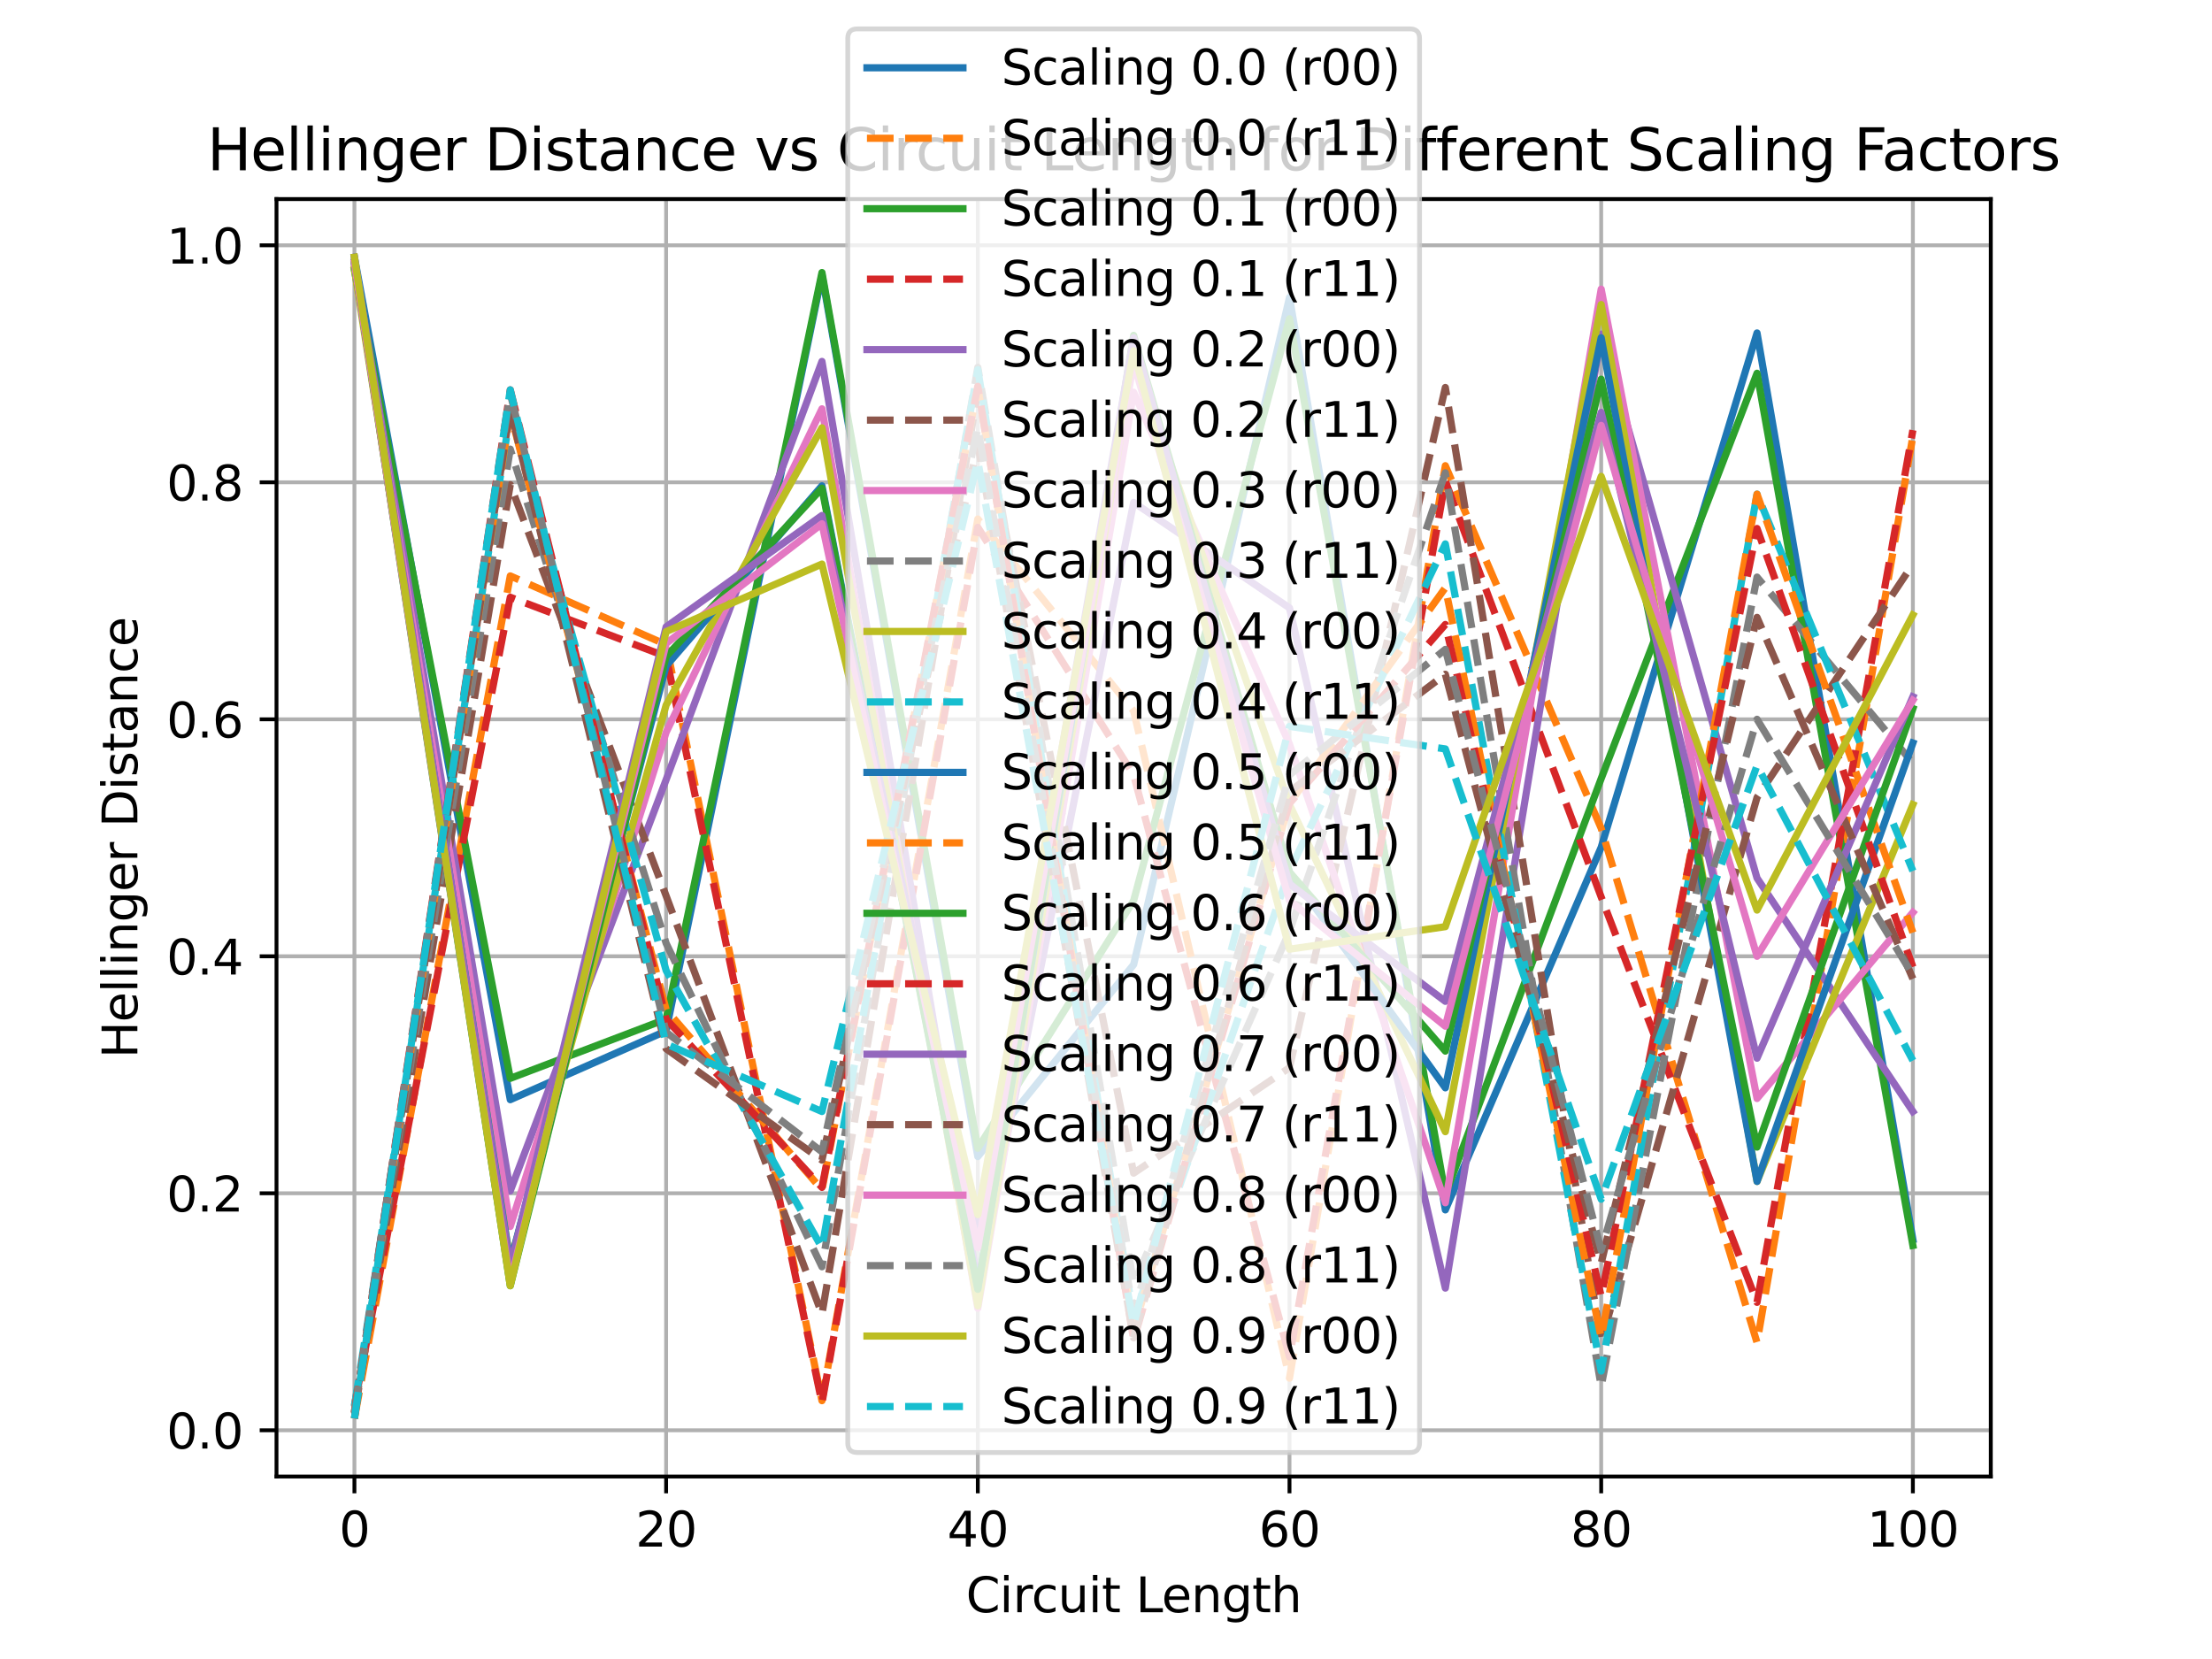 <?xml version="1.0" encoding="utf-8" standalone="no"?>
<!DOCTYPE svg PUBLIC "-//W3C//DTD SVG 1.1//EN"
  "http://www.w3.org/Graphics/SVG/1.1/DTD/svg11.dtd">
<svg xmlns:xlink="http://www.w3.org/1999/xlink" width="460.8pt" height="345.6pt" viewBox="0 0 460.8 345.6" xmlns="http://www.w3.org/2000/svg" version="1.1">
 <defs>
  <style type="text/css">*{stroke-linejoin: round; stroke-linecap: butt}</style>
 </defs>
 <g id="figure_1">
  <g id="patch_1">
   <path d="M 0 345.6 
L 460.8 345.6 
L 460.8 0 
L 0 0 
z
" style="fill: #ffffff"/>
  </g>
  <g id="axes_1">
   <g id="patch_2">
    <path d="M 57.6 307.584 
L 414.72 307.584 
L 414.72 41.472 
L 57.6 41.472 
z
" style="fill: #ffffff"/>
   </g>
   <g id="matplotlib.axis_1">
    <g id="xtick_1">
     <g id="line2d_1">
      <path d="M 73.833 307.584 
L 73.833 41.472 
" clip-path="url(#p91276d8025)" style="fill: none; stroke: #b0b0b0; stroke-width: 0.8; stroke-linecap: square"/>
     </g>
     <g id="line2d_2">
      <defs>
       <path id="ma4d4351591" d="M 0 0 
L 0 3.5 
" style="stroke: #000000; stroke-width: 0.8"/>
      </defs>
      <g>
       <use xlink:href="#ma4d4351591" x="73.833" y="307.584" style="stroke: #000000; stroke-width: 0.8"/>
      </g>
     </g>
     <g id="text_1">
      <!-- 0 -->
      <g transform="translate(70.651 322.182) scale(0.1 -0.1)">
       <defs>
        <path id="DejaVuSans-30" d="M 2034 4250 
Q 1547 4250 1301 3770 
Q 1056 3291 1056 2328 
Q 1056 1369 1301 889 
Q 1547 409 2034 409 
Q 2525 409 2770 889 
Q 3016 1369 3016 2328 
Q 3016 3291 2770 3770 
Q 2525 4250 2034 4250 
z
M 2034 4750 
Q 2819 4750 3233 4129 
Q 3647 3509 3647 2328 
Q 3647 1150 3233 529 
Q 2819 -91 2034 -91 
Q 1250 -91 836 529 
Q 422 1150 422 2328 
Q 422 3509 836 4129 
Q 1250 4750 2034 4750 
z
" transform="scale(0.016)"/>
       </defs>
       <use xlink:href="#DejaVuSans-30"/>
      </g>
     </g>
    </g>
    <g id="xtick_2">
     <g id="line2d_3">
      <path d="M 138.764 307.584 
L 138.764 41.472 
" clip-path="url(#p91276d8025)" style="fill: none; stroke: #b0b0b0; stroke-width: 0.8; stroke-linecap: square"/>
     </g>
     <g id="line2d_4">
      <g>
       <use xlink:href="#ma4d4351591" x="138.764" y="307.584" style="stroke: #000000; stroke-width: 0.8"/>
      </g>
     </g>
     <g id="text_2">
      <!-- 20 -->
      <g transform="translate(132.401 322.182) scale(0.1 -0.1)">
       <defs>
        <path id="DejaVuSans-32" d="M 1228 531 
L 3431 531 
L 3431 0 
L 469 0 
L 469 531 
Q 828 903 1448 1529 
Q 2069 2156 2228 2338 
Q 2531 2678 2651 2914 
Q 2772 3150 2772 3378 
Q 2772 3750 2511 3984 
Q 2250 4219 1831 4219 
Q 1534 4219 1204 4116 
Q 875 4013 500 3803 
L 500 4441 
Q 881 4594 1212 4672 
Q 1544 4750 1819 4750 
Q 2544 4750 2975 4387 
Q 3406 4025 3406 3419 
Q 3406 3131 3298 2873 
Q 3191 2616 2906 2266 
Q 2828 2175 2409 1742 
Q 1991 1309 1228 531 
z
" transform="scale(0.016)"/>
       </defs>
       <use xlink:href="#DejaVuSans-32"/>
       <use xlink:href="#DejaVuSans-30" x="63.623"/>
      </g>
     </g>
    </g>
    <g id="xtick_3">
     <g id="line2d_5">
      <path d="M 203.695 307.584 
L 203.695 41.472 
" clip-path="url(#p91276d8025)" style="fill: none; stroke: #b0b0b0; stroke-width: 0.8; stroke-linecap: square"/>
     </g>
     <g id="line2d_6">
      <g>
       <use xlink:href="#ma4d4351591" x="203.695" y="307.584" style="stroke: #000000; stroke-width: 0.8"/>
      </g>
     </g>
     <g id="text_3">
      <!-- 40 -->
      <g transform="translate(197.332 322.182) scale(0.1 -0.1)">
       <defs>
        <path id="DejaVuSans-34" d="M 2419 4116 
L 825 1625 
L 2419 1625 
L 2419 4116 
z
M 2253 4666 
L 3047 4666 
L 3047 1625 
L 3713 1625 
L 3713 1100 
L 3047 1100 
L 3047 0 
L 2419 0 
L 2419 1100 
L 313 1100 
L 313 1709 
L 2253 4666 
z
" transform="scale(0.016)"/>
       </defs>
       <use xlink:href="#DejaVuSans-34"/>
       <use xlink:href="#DejaVuSans-30" x="63.623"/>
      </g>
     </g>
    </g>
    <g id="xtick_4">
     <g id="line2d_7">
      <path d="M 268.625 307.584 
L 268.625 41.472 
" clip-path="url(#p91276d8025)" style="fill: none; stroke: #b0b0b0; stroke-width: 0.8; stroke-linecap: square"/>
     </g>
     <g id="line2d_8">
      <g>
       <use xlink:href="#ma4d4351591" x="268.625" y="307.584" style="stroke: #000000; stroke-width: 0.8"/>
      </g>
     </g>
     <g id="text_4">
      <!-- 60 -->
      <g transform="translate(262.263 322.182) scale(0.1 -0.1)">
       <defs>
        <path id="DejaVuSans-36" d="M 2113 2584 
Q 1688 2584 1439 2293 
Q 1191 2003 1191 1497 
Q 1191 994 1439 701 
Q 1688 409 2113 409 
Q 2538 409 2786 701 
Q 3034 994 3034 1497 
Q 3034 2003 2786 2293 
Q 2538 2584 2113 2584 
z
M 3366 4563 
L 3366 3988 
Q 3128 4100 2886 4159 
Q 2644 4219 2406 4219 
Q 1781 4219 1451 3797 
Q 1122 3375 1075 2522 
Q 1259 2794 1537 2939 
Q 1816 3084 2150 3084 
Q 2853 3084 3261 2657 
Q 3669 2231 3669 1497 
Q 3669 778 3244 343 
Q 2819 -91 2113 -91 
Q 1303 -91 875 529 
Q 447 1150 447 2328 
Q 447 3434 972 4092 
Q 1497 4750 2381 4750 
Q 2619 4750 2861 4703 
Q 3103 4656 3366 4563 
z
" transform="scale(0.016)"/>
       </defs>
       <use xlink:href="#DejaVuSans-36"/>
       <use xlink:href="#DejaVuSans-30" x="63.623"/>
      </g>
     </g>
    </g>
    <g id="xtick_5">
     <g id="line2d_9">
      <path d="M 333.556 307.584 
L 333.556 41.472 
" clip-path="url(#p91276d8025)" style="fill: none; stroke: #b0b0b0; stroke-width: 0.8; stroke-linecap: square"/>
     </g>
     <g id="line2d_10">
      <g>
       <use xlink:href="#ma4d4351591" x="333.556" y="307.584" style="stroke: #000000; stroke-width: 0.8"/>
      </g>
     </g>
     <g id="text_5">
      <!-- 80 -->
      <g transform="translate(327.194 322.182) scale(0.1 -0.1)">
       <defs>
        <path id="DejaVuSans-38" d="M 2034 2216 
Q 1584 2216 1326 1975 
Q 1069 1734 1069 1313 
Q 1069 891 1326 650 
Q 1584 409 2034 409 
Q 2484 409 2743 651 
Q 3003 894 3003 1313 
Q 3003 1734 2745 1975 
Q 2488 2216 2034 2216 
z
M 1403 2484 
Q 997 2584 770 2862 
Q 544 3141 544 3541 
Q 544 4100 942 4425 
Q 1341 4750 2034 4750 
Q 2731 4750 3128 4425 
Q 3525 4100 3525 3541 
Q 3525 3141 3298 2862 
Q 3072 2584 2669 2484 
Q 3125 2378 3379 2068 
Q 3634 1759 3634 1313 
Q 3634 634 3220 271 
Q 2806 -91 2034 -91 
Q 1263 -91 848 271 
Q 434 634 434 1313 
Q 434 1759 690 2068 
Q 947 2378 1403 2484 
z
M 1172 3481 
Q 1172 3119 1398 2916 
Q 1625 2713 2034 2713 
Q 2441 2713 2670 2916 
Q 2900 3119 2900 3481 
Q 2900 3844 2670 4047 
Q 2441 4250 2034 4250 
Q 1625 4250 1398 4047 
Q 1172 3844 1172 3481 
z
" transform="scale(0.016)"/>
       </defs>
       <use xlink:href="#DejaVuSans-38"/>
       <use xlink:href="#DejaVuSans-30" x="63.623"/>
      </g>
     </g>
    </g>
    <g id="xtick_6">
     <g id="line2d_11">
      <path d="M 398.487 307.584 
L 398.487 41.472 
" clip-path="url(#p91276d8025)" style="fill: none; stroke: #b0b0b0; stroke-width: 0.8; stroke-linecap: square"/>
     </g>
     <g id="line2d_12">
      <g>
       <use xlink:href="#ma4d4351591" x="398.487" y="307.584" style="stroke: #000000; stroke-width: 0.8"/>
      </g>
     </g>
     <g id="text_6">
      <!-- 100 -->
      <g transform="translate(388.944 322.182) scale(0.1 -0.1)">
       <defs>
        <path id="DejaVuSans-31" d="M 794 531 
L 1825 531 
L 1825 4091 
L 703 3866 
L 703 4441 
L 1819 4666 
L 2450 4666 
L 2450 531 
L 3481 531 
L 3481 0 
L 794 0 
L 794 531 
z
" transform="scale(0.016)"/>
       </defs>
       <use xlink:href="#DejaVuSans-31"/>
       <use xlink:href="#DejaVuSans-30" x="63.623"/>
       <use xlink:href="#DejaVuSans-30" x="127.246"/>
      </g>
     </g>
    </g>
    <g id="text_7">
     <!-- Circuit Length -->
     <g transform="translate(201.233 335.861) scale(0.1 -0.1)">
      <defs>
       <path id="DejaVuSans-43" d="M 4122 4306 
L 4122 3641 
Q 3803 3938 3442 4084 
Q 3081 4231 2675 4231 
Q 1875 4231 1450 3742 
Q 1025 3253 1025 2328 
Q 1025 1406 1450 917 
Q 1875 428 2675 428 
Q 3081 428 3442 575 
Q 3803 722 4122 1019 
L 4122 359 
Q 3791 134 3420 21 
Q 3050 -91 2638 -91 
Q 1578 -91 968 557 
Q 359 1206 359 2328 
Q 359 3453 968 4101 
Q 1578 4750 2638 4750 
Q 3056 4750 3426 4639 
Q 3797 4528 4122 4306 
z
" transform="scale(0.016)"/>
       <path id="DejaVuSans-69" d="M 603 3500 
L 1178 3500 
L 1178 0 
L 603 0 
L 603 3500 
z
M 603 4863 
L 1178 4863 
L 1178 4134 
L 603 4134 
L 603 4863 
z
" transform="scale(0.016)"/>
       <path id="DejaVuSans-72" d="M 2631 2963 
Q 2534 3019 2420 3045 
Q 2306 3072 2169 3072 
Q 1681 3072 1420 2755 
Q 1159 2438 1159 1844 
L 1159 0 
L 581 0 
L 581 3500 
L 1159 3500 
L 1159 2956 
Q 1341 3275 1631 3429 
Q 1922 3584 2338 3584 
Q 2397 3584 2469 3576 
Q 2541 3569 2628 3553 
L 2631 2963 
z
" transform="scale(0.016)"/>
       <path id="DejaVuSans-63" d="M 3122 3366 
L 3122 2828 
Q 2878 2963 2633 3030 
Q 2388 3097 2138 3097 
Q 1578 3097 1268 2742 
Q 959 2388 959 1747 
Q 959 1106 1268 751 
Q 1578 397 2138 397 
Q 2388 397 2633 464 
Q 2878 531 3122 666 
L 3122 134 
Q 2881 22 2623 -34 
Q 2366 -91 2075 -91 
Q 1284 -91 818 406 
Q 353 903 353 1747 
Q 353 2603 823 3093 
Q 1294 3584 2113 3584 
Q 2378 3584 2631 3529 
Q 2884 3475 3122 3366 
z
" transform="scale(0.016)"/>
       <path id="DejaVuSans-75" d="M 544 1381 
L 544 3500 
L 1119 3500 
L 1119 1403 
Q 1119 906 1312 657 
Q 1506 409 1894 409 
Q 2359 409 2629 706 
Q 2900 1003 2900 1516 
L 2900 3500 
L 3475 3500 
L 3475 0 
L 2900 0 
L 2900 538 
Q 2691 219 2414 64 
Q 2138 -91 1772 -91 
Q 1169 -91 856 284 
Q 544 659 544 1381 
z
M 1991 3584 
L 1991 3584 
z
" transform="scale(0.016)"/>
       <path id="DejaVuSans-74" d="M 1172 4494 
L 1172 3500 
L 2356 3500 
L 2356 3053 
L 1172 3053 
L 1172 1153 
Q 1172 725 1289 603 
Q 1406 481 1766 481 
L 2356 481 
L 2356 0 
L 1766 0 
Q 1100 0 847 248 
Q 594 497 594 1153 
L 594 3053 
L 172 3053 
L 172 3500 
L 594 3500 
L 594 4494 
L 1172 4494 
z
" transform="scale(0.016)"/>
       <path id="DejaVuSans-20" transform="scale(0.016)"/>
       <path id="DejaVuSans-4c" d="M 628 4666 
L 1259 4666 
L 1259 531 
L 3531 531 
L 3531 0 
L 628 0 
L 628 4666 
z
" transform="scale(0.016)"/>
       <path id="DejaVuSans-65" d="M 3597 1894 
L 3597 1613 
L 953 1613 
Q 991 1019 1311 708 
Q 1631 397 2203 397 
Q 2534 397 2845 478 
Q 3156 559 3463 722 
L 3463 178 
Q 3153 47 2828 -22 
Q 2503 -91 2169 -91 
Q 1331 -91 842 396 
Q 353 884 353 1716 
Q 353 2575 817 3079 
Q 1281 3584 2069 3584 
Q 2775 3584 3186 3129 
Q 3597 2675 3597 1894 
z
M 3022 2063 
Q 3016 2534 2758 2815 
Q 2500 3097 2075 3097 
Q 1594 3097 1305 2825 
Q 1016 2553 972 2059 
L 3022 2063 
z
" transform="scale(0.016)"/>
       <path id="DejaVuSans-6e" d="M 3513 2113 
L 3513 0 
L 2938 0 
L 2938 2094 
Q 2938 2591 2744 2837 
Q 2550 3084 2163 3084 
Q 1697 3084 1428 2787 
Q 1159 2491 1159 1978 
L 1159 0 
L 581 0 
L 581 3500 
L 1159 3500 
L 1159 2956 
Q 1366 3272 1645 3428 
Q 1925 3584 2291 3584 
Q 2894 3584 3203 3211 
Q 3513 2838 3513 2113 
z
" transform="scale(0.016)"/>
       <path id="DejaVuSans-67" d="M 2906 1791 
Q 2906 2416 2648 2759 
Q 2391 3103 1925 3103 
Q 1463 3103 1205 2759 
Q 947 2416 947 1791 
Q 947 1169 1205 825 
Q 1463 481 1925 481 
Q 2391 481 2648 825 
Q 2906 1169 2906 1791 
z
M 3481 434 
Q 3481 -459 3084 -895 
Q 2688 -1331 1869 -1331 
Q 1566 -1331 1297 -1286 
Q 1028 -1241 775 -1147 
L 775 -588 
Q 1028 -725 1275 -790 
Q 1522 -856 1778 -856 
Q 2344 -856 2625 -561 
Q 2906 -266 2906 331 
L 2906 616 
Q 2728 306 2450 153 
Q 2172 0 1784 0 
Q 1141 0 747 490 
Q 353 981 353 1791 
Q 353 2603 747 3093 
Q 1141 3584 1784 3584 
Q 2172 3584 2450 3431 
Q 2728 3278 2906 2969 
L 2906 3500 
L 3481 3500 
L 3481 434 
z
" transform="scale(0.016)"/>
       <path id="DejaVuSans-68" d="M 3513 2113 
L 3513 0 
L 2938 0 
L 2938 2094 
Q 2938 2591 2744 2837 
Q 2550 3084 2163 3084 
Q 1697 3084 1428 2787 
Q 1159 2491 1159 1978 
L 1159 0 
L 581 0 
L 581 4863 
L 1159 4863 
L 1159 2956 
Q 1366 3272 1645 3428 
Q 1925 3584 2291 3584 
Q 2894 3584 3203 3211 
Q 3513 2838 3513 2113 
z
" transform="scale(0.016)"/>
      </defs>
      <use xlink:href="#DejaVuSans-43"/>
      <use xlink:href="#DejaVuSans-69" x="69.824"/>
      <use xlink:href="#DejaVuSans-72" x="97.607"/>
      <use xlink:href="#DejaVuSans-63" x="136.471"/>
      <use xlink:href="#DejaVuSans-75" x="191.451"/>
      <use xlink:href="#DejaVuSans-69" x="254.83"/>
      <use xlink:href="#DejaVuSans-74" x="282.613"/>
      <use xlink:href="#DejaVuSans-20" x="321.822"/>
      <use xlink:href="#DejaVuSans-4c" x="353.609"/>
      <use xlink:href="#DejaVuSans-65" x="407.572"/>
      <use xlink:href="#DejaVuSans-6e" x="469.096"/>
      <use xlink:href="#DejaVuSans-67" x="532.475"/>
      <use xlink:href="#DejaVuSans-74" x="595.951"/>
      <use xlink:href="#DejaVuSans-68" x="635.16"/>
     </g>
    </g>
   </g>
   <g id="matplotlib.axis_2">
    <g id="ytick_1">
     <g id="line2d_13">
      <path d="M 57.6 297.957 
L 414.72 297.957 
" clip-path="url(#p91276d8025)" style="fill: none; stroke: #b0b0b0; stroke-width: 0.8; stroke-linecap: square"/>
     </g>
     <g id="line2d_14">
      <defs>
       <path id="m165d412f0d" d="M 0 0 
L -3.5 0 
" style="stroke: #000000; stroke-width: 0.8"/>
      </defs>
      <g>
       <use xlink:href="#m165d412f0d" x="57.6" y="297.957" style="stroke: #000000; stroke-width: 0.8"/>
      </g>
     </g>
     <g id="text_8">
      <!-- 0.0 -->
      <g transform="translate(34.697 301.756) scale(0.1 -0.1)">
       <defs>
        <path id="DejaVuSans-2e" d="M 684 794 
L 1344 794 
L 1344 0 
L 684 0 
L 684 794 
z
" transform="scale(0.016)"/>
       </defs>
       <use xlink:href="#DejaVuSans-30"/>
       <use xlink:href="#DejaVuSans-2e" x="63.623"/>
       <use xlink:href="#DejaVuSans-30" x="95.41"/>
      </g>
     </g>
    </g>
    <g id="ytick_2">
     <g id="line2d_15">
      <path d="M 57.6 248.585 
L 414.72 248.585 
" clip-path="url(#p91276d8025)" style="fill: none; stroke: #b0b0b0; stroke-width: 0.8; stroke-linecap: square"/>
     </g>
     <g id="line2d_16">
      <g>
       <use xlink:href="#m165d412f0d" x="57.6" y="248.585" style="stroke: #000000; stroke-width: 0.8"/>
      </g>
     </g>
     <g id="text_9">
      <!-- 0.2 -->
      <g transform="translate(34.697 252.384) scale(0.1 -0.1)">
       <use xlink:href="#DejaVuSans-30"/>
       <use xlink:href="#DejaVuSans-2e" x="63.623"/>
       <use xlink:href="#DejaVuSans-32" x="95.41"/>
      </g>
     </g>
    </g>
    <g id="ytick_3">
     <g id="line2d_17">
      <path d="M 57.6 199.214 
L 414.72 199.214 
" clip-path="url(#p91276d8025)" style="fill: none; stroke: #b0b0b0; stroke-width: 0.8; stroke-linecap: square"/>
     </g>
     <g id="line2d_18">
      <g>
       <use xlink:href="#m165d412f0d" x="57.6" y="199.214" style="stroke: #000000; stroke-width: 0.8"/>
      </g>
     </g>
     <g id="text_10">
      <!-- 0.4 -->
      <g transform="translate(34.697 203.013) scale(0.1 -0.1)">
       <use xlink:href="#DejaVuSans-30"/>
       <use xlink:href="#DejaVuSans-2e" x="63.623"/>
       <use xlink:href="#DejaVuSans-34" x="95.41"/>
      </g>
     </g>
    </g>
    <g id="ytick_4">
     <g id="line2d_19">
      <path d="M 57.6 149.842 
L 414.72 149.842 
" clip-path="url(#p91276d8025)" style="fill: none; stroke: #b0b0b0; stroke-width: 0.8; stroke-linecap: square"/>
     </g>
     <g id="line2d_20">
      <g>
       <use xlink:href="#m165d412f0d" x="57.6" y="149.842" style="stroke: #000000; stroke-width: 0.8"/>
      </g>
     </g>
     <g id="text_11">
      <!-- 0.6 -->
      <g transform="translate(34.697 153.642) scale(0.1 -0.1)">
       <use xlink:href="#DejaVuSans-30"/>
       <use xlink:href="#DejaVuSans-2e" x="63.623"/>
       <use xlink:href="#DejaVuSans-36" x="95.41"/>
      </g>
     </g>
    </g>
    <g id="ytick_5">
     <g id="line2d_21">
      <path d="M 57.6 100.471 
L 414.72 100.471 
" clip-path="url(#p91276d8025)" style="fill: none; stroke: #b0b0b0; stroke-width: 0.8; stroke-linecap: square"/>
     </g>
     <g id="line2d_22">
      <g>
       <use xlink:href="#m165d412f0d" x="57.6" y="100.471" style="stroke: #000000; stroke-width: 0.8"/>
      </g>
     </g>
     <g id="text_12">
      <!-- 0.8 -->
      <g transform="translate(34.697 104.27) scale(0.1 -0.1)">
       <use xlink:href="#DejaVuSans-30"/>
       <use xlink:href="#DejaVuSans-2e" x="63.623"/>
       <use xlink:href="#DejaVuSans-38" x="95.41"/>
      </g>
     </g>
    </g>
    <g id="ytick_6">
     <g id="line2d_23">
      <path d="M 57.6 51.099 
L 414.72 51.099 
" clip-path="url(#p91276d8025)" style="fill: none; stroke: #b0b0b0; stroke-width: 0.8; stroke-linecap: square"/>
     </g>
     <g id="line2d_24">
      <g>
       <use xlink:href="#m165d412f0d" x="57.6" y="51.099" style="stroke: #000000; stroke-width: 0.8"/>
      </g>
     </g>
     <g id="text_13">
      <!-- 1.0 -->
      <g transform="translate(34.697 54.899) scale(0.1 -0.1)">
       <use xlink:href="#DejaVuSans-31"/>
       <use xlink:href="#DejaVuSans-2e" x="63.623"/>
       <use xlink:href="#DejaVuSans-30" x="95.41"/>
      </g>
     </g>
    </g>
    <g id="text_14">
     <!-- Hellinger Distance -->
     <g transform="translate(28.617 220.458) rotate(-90) scale(0.1 -0.1)">
      <defs>
       <path id="DejaVuSans-48" d="M 628 4666 
L 1259 4666 
L 1259 2753 
L 3553 2753 
L 3553 4666 
L 4184 4666 
L 4184 0 
L 3553 0 
L 3553 2222 
L 1259 2222 
L 1259 0 
L 628 0 
L 628 4666 
z
" transform="scale(0.016)"/>
       <path id="DejaVuSans-6c" d="M 603 4863 
L 1178 4863 
L 1178 0 
L 603 0 
L 603 4863 
z
" transform="scale(0.016)"/>
       <path id="DejaVuSans-44" d="M 1259 4147 
L 1259 519 
L 2022 519 
Q 2988 519 3436 956 
Q 3884 1394 3884 2338 
Q 3884 3275 3436 3711 
Q 2988 4147 2022 4147 
L 1259 4147 
z
M 628 4666 
L 1925 4666 
Q 3281 4666 3915 4102 
Q 4550 3538 4550 2338 
Q 4550 1131 3912 565 
Q 3275 0 1925 0 
L 628 0 
L 628 4666 
z
" transform="scale(0.016)"/>
       <path id="DejaVuSans-73" d="M 2834 3397 
L 2834 2853 
Q 2591 2978 2328 3040 
Q 2066 3103 1784 3103 
Q 1356 3103 1142 2972 
Q 928 2841 928 2578 
Q 928 2378 1081 2264 
Q 1234 2150 1697 2047 
L 1894 2003 
Q 2506 1872 2764 1633 
Q 3022 1394 3022 966 
Q 3022 478 2636 193 
Q 2250 -91 1575 -91 
Q 1294 -91 989 -36 
Q 684 19 347 128 
L 347 722 
Q 666 556 975 473 
Q 1284 391 1588 391 
Q 1994 391 2212 530 
Q 2431 669 2431 922 
Q 2431 1156 2273 1281 
Q 2116 1406 1581 1522 
L 1381 1569 
Q 847 1681 609 1914 
Q 372 2147 372 2553 
Q 372 3047 722 3315 
Q 1072 3584 1716 3584 
Q 2034 3584 2315 3537 
Q 2597 3491 2834 3397 
z
" transform="scale(0.016)"/>
       <path id="DejaVuSans-61" d="M 2194 1759 
Q 1497 1759 1228 1600 
Q 959 1441 959 1056 
Q 959 750 1161 570 
Q 1363 391 1709 391 
Q 2188 391 2477 730 
Q 2766 1069 2766 1631 
L 2766 1759 
L 2194 1759 
z
M 3341 1997 
L 3341 0 
L 2766 0 
L 2766 531 
Q 2569 213 2275 61 
Q 1981 -91 1556 -91 
Q 1019 -91 701 211 
Q 384 513 384 1019 
Q 384 1609 779 1909 
Q 1175 2209 1959 2209 
L 2766 2209 
L 2766 2266 
Q 2766 2663 2505 2880 
Q 2244 3097 1772 3097 
Q 1472 3097 1187 3025 
Q 903 2953 641 2809 
L 641 3341 
Q 956 3463 1253 3523 
Q 1550 3584 1831 3584 
Q 2591 3584 2966 3190 
Q 3341 2797 3341 1997 
z
" transform="scale(0.016)"/>
      </defs>
      <use xlink:href="#DejaVuSans-48"/>
      <use xlink:href="#DejaVuSans-65" x="75.195"/>
      <use xlink:href="#DejaVuSans-6c" x="136.719"/>
      <use xlink:href="#DejaVuSans-6c" x="164.502"/>
      <use xlink:href="#DejaVuSans-69" x="192.285"/>
      <use xlink:href="#DejaVuSans-6e" x="220.068"/>
      <use xlink:href="#DejaVuSans-67" x="283.447"/>
      <use xlink:href="#DejaVuSans-65" x="346.924"/>
      <use xlink:href="#DejaVuSans-72" x="408.447"/>
      <use xlink:href="#DejaVuSans-20" x="449.561"/>
      <use xlink:href="#DejaVuSans-44" x="481.348"/>
      <use xlink:href="#DejaVuSans-69" x="558.35"/>
      <use xlink:href="#DejaVuSans-73" x="586.133"/>
      <use xlink:href="#DejaVuSans-74" x="638.232"/>
      <use xlink:href="#DejaVuSans-61" x="677.441"/>
      <use xlink:href="#DejaVuSans-6e" x="738.721"/>
      <use xlink:href="#DejaVuSans-63" x="802.1"/>
      <use xlink:href="#DejaVuSans-65" x="857.08"/>
     </g>
    </g>
   </g>
   <g id="line2d_25">
    <path d="M 73.833 53.568 
L 106.298 229.083 
L 138.764 214.766 
L 171.229 57.271 
L 203.695 240.933 
L 236.16 200.942 
L 268.625 61.961 
L 301.091 252.041 
L 333.556 176.503 
L 366.022 69.367 
L 398.487 258.213 
" clip-path="url(#p91276d8025)" style="fill: none; stroke: #1f77b4; stroke-width: 1.5; stroke-linecap: square"/>
   </g>
   <g id="line2d_26">
    <path d="M 73.833 295.488 
L 106.298 119.973 
L 138.764 134.29 
L 171.229 291.785 
L 203.695 108.123 
L 236.16 148.114 
L 268.625 287.095 
L 301.091 97.015 
L 333.556 172.553 
L 366.022 279.689 
L 398.487 90.843 
" clip-path="url(#p91276d8025)" style="fill: none; stroke-dasharray: 5.55,2.4; stroke-dashoffset: 0; stroke: #ff7f0e; stroke-width: 1.5"/>
   </g>
   <g id="line2d_27">
    <path d="M 73.833 56.283 
L 106.298 224.64 
L 138.764 212.297 
L 171.229 56.777 
L 203.695 239.205 
L 236.16 187.611 
L 268.625 66.405 
L 301.091 248.832 
L 333.556 162.185 
L 366.022 77.76 
L 398.487 259.447 
" clip-path="url(#p91276d8025)" style="fill: none; stroke: #2ca02c; stroke-width: 1.5; stroke-linecap: square"/>
   </g>
   <g id="line2d_28">
    <path d="M 73.833 292.773 
L 106.298 124.416 
L 138.764 136.759 
L 171.229 292.279 
L 203.695 109.851 
L 236.16 161.445 
L 268.625 282.651 
L 301.091 100.224 
L 333.556 186.871 
L 366.022 271.296 
L 398.487 89.609 
" clip-path="url(#p91276d8025)" style="fill: none; stroke-dasharray: 5.55,2.4; stroke-dashoffset: 0; stroke: #d62728; stroke-width: 1.5"/>
   </g>
   <g id="line2d_29">
    <path d="M 73.833 54.555 
L 106.298 248.091 
L 138.764 162.432 
L 171.229 75.291 
L 203.695 267.346 
L 236.16 104.667 
L 268.625 126.638 
L 301.091 268.334 
L 333.556 69.614 
L 366.022 182.921 
L 398.487 231.552 
" clip-path="url(#p91276d8025)" style="fill: none; stroke: #9467bd; stroke-width: 1.5; stroke-linecap: square"/>
   </g>
   <g id="line2d_30">
    <path d="M 73.833 294.501 
L 106.298 100.965 
L 138.764 186.624 
L 171.229 273.765 
L 203.695 81.71 
L 236.16 244.389 
L 268.625 222.418 
L 301.091 80.722 
L 333.556 279.442 
L 366.022 166.135 
L 398.487 117.504 
" clip-path="url(#p91276d8025)" style="fill: none; stroke-dasharray: 5.55,2.4; stroke-dashoffset: 0; stroke: #8c564b; stroke-width: 1.5"/>
   </g>
   <g id="line2d_31">
    <path d="M 73.833 55.049 
L 106.298 255.497 
L 138.764 152.558 
L 171.229 85.166 
L 203.695 272.53 
L 236.16 81.71 
L 268.625 155.026 
L 301.091 250.56 
L 333.556 60.233 
L 366.022 228.837 
L 398.487 190.08 
" clip-path="url(#p91276d8025)" style="fill: none; stroke: #e377c2; stroke-width: 1.5; stroke-linecap: square"/>
   </g>
   <g id="line2d_32">
    <path d="M 73.833 294.007 
L 106.298 93.559 
L 138.764 196.498 
L 171.229 263.89 
L 203.695 76.526 
L 236.16 267.346 
L 268.625 194.03 
L 301.091 98.496 
L 333.556 288.823 
L 366.022 120.219 
L 398.487 158.976 
" clip-path="url(#p91276d8025)" style="fill: none; stroke-dasharray: 5.55,2.4; stroke-dashoffset: 0; stroke: #7f7f7f; stroke-width: 1.5"/>
   </g>
   <g id="line2d_33">
    <path d="M 73.833 56.037 
L 106.298 262.903 
L 138.764 146.88 
L 171.229 89.115 
L 203.695 272.037 
L 236.16 74.551 
L 268.625 167.616 
L 301.091 235.749 
L 333.556 63.442 
L 366.022 246.117 
L 398.487 167.616 
" clip-path="url(#p91276d8025)" style="fill: none; stroke: #bcbd22; stroke-width: 1.5; stroke-linecap: square"/>
   </g>
   <g id="line2d_34">
    <path d="M 73.833 293.019 
L 106.298 86.153 
L 138.764 202.176 
L 171.229 259.941 
L 203.695 77.019 
L 236.16 274.505 
L 268.625 181.44 
L 301.091 113.307 
L 333.556 285.614 
L 366.022 102.939 
L 398.487 181.44 
" clip-path="url(#p91276d8025)" style="fill: none; stroke-dasharray: 5.55,2.4; stroke-dashoffset: 0; stroke: #17becf; stroke-width: 1.5"/>
   </g>
   <g id="line2d_35">
    <path d="M 73.833 54.802 
L 106.298 263.15 
L 138.764 138.734 
L 171.229 101.211 
L 203.695 268.334 
L 236.16 72.082 
L 268.625 181.687 
L 301.091 226.615 
L 333.556 70.354 
L 366.022 246.117 
L 398.487 154.779 
" clip-path="url(#p91276d8025)" style="fill: none; stroke: #1f77b4; stroke-width: 1.5; stroke-linecap: square"/>
   </g>
   <g id="line2d_36">
    <path d="M 73.833 294.254 
L 106.298 85.906 
L 138.764 210.322 
L 171.229 247.845 
L 203.695 80.722 
L 236.16 276.974 
L 268.625 167.369 
L 301.091 122.441 
L 333.556 278.702 
L 366.022 102.939 
L 398.487 194.277 
" clip-path="url(#p91276d8025)" style="fill: none; stroke-dasharray: 5.55,2.4; stroke-dashoffset: 0; stroke: #ff7f0e; stroke-width: 1.5"/>
   </g>
   <g id="line2d_37">
    <path d="M 73.833 54.802 
L 106.298 267.84 
L 138.764 136.759 
L 171.229 101.705 
L 203.695 268.581 
L 236.16 69.861 
L 268.625 181.687 
L 301.091 218.962 
L 333.556 78.994 
L 366.022 238.958 
L 398.487 147.621 
" clip-path="url(#p91276d8025)" style="fill: none; stroke: #2ca02c; stroke-width: 1.5; stroke-linecap: square"/>
   </g>
   <g id="line2d_38">
    <path d="M 73.833 294.254 
L 106.298 81.216 
L 138.764 212.297 
L 171.229 247.351 
L 203.695 80.475 
L 236.16 279.195 
L 268.625 167.369 
L 301.091 130.094 
L 333.556 270.062 
L 366.022 110.098 
L 398.487 201.435 
" clip-path="url(#p91276d8025)" style="fill: none; stroke-dasharray: 5.55,2.4; stroke-dashoffset: 0; stroke: #d62728; stroke-width: 1.5"/>
   </g>
   <g id="line2d_39">
    <path d="M 73.833 53.568 
L 106.298 263.89 
L 138.764 130.587 
L 171.229 107.383 
L 203.695 256.485 
L 236.16 70.354 
L 268.625 184.155 
L 301.091 208.594 
L 333.556 85.906 
L 366.022 220.443 
L 398.487 145.152 
" clip-path="url(#p91276d8025)" style="fill: none; stroke: #9467bd; stroke-width: 1.5; stroke-linecap: square"/>
   </g>
   <g id="line2d_40">
    <path d="M 73.833 295.488 
L 106.298 85.166 
L 138.764 218.469 
L 171.229 241.673 
L 203.695 92.571 
L 236.16 278.702 
L 268.625 164.901 
L 301.091 140.462 
L 333.556 263.15 
L 366.022 128.613 
L 398.487 203.904 
" clip-path="url(#p91276d8025)" style="fill: none; stroke-dasharray: 5.55,2.4; stroke-dashoffset: 0; stroke: #8c564b; stroke-width: 1.5"/>
   </g>
   <g id="line2d_41">
    <path d="M 73.833 54.802 
L 106.298 267.099 
L 138.764 134.043 
L 171.229 109.111 
L 203.695 259.941 
L 236.16 75.538 
L 268.625 187.611 
L 301.091 213.778 
L 333.556 88.622 
L 366.022 199.214 
L 398.487 145.893 
" clip-path="url(#p91276d8025)" style="fill: none; stroke: #e377c2; stroke-width: 1.5; stroke-linecap: square"/>
   </g>
   <g id="line2d_42">
    <path d="M 73.833 294.254 
L 106.298 81.957 
L 138.764 215.013 
L 171.229 239.945 
L 203.695 89.115 
L 236.16 273.518 
L 268.625 161.445 
L 301.091 135.278 
L 333.556 260.434 
L 366.022 149.842 
L 398.487 203.163 
" clip-path="url(#p91276d8025)" style="fill: none; stroke-dasharray: 5.55,2.4; stroke-dashoffset: 0; stroke: #7f7f7f; stroke-width: 1.5"/>
   </g>
   <g id="line2d_43">
    <path d="M 73.833 53.568 
L 106.298 267.84 
L 138.764 131.575 
L 171.229 117.504 
L 203.695 253.029 
L 236.16 73.07 
L 268.625 197.733 
L 301.091 193.042 
L 333.556 99.237 
L 366.022 189.586 
L 398.487 128.119 
" clip-path="url(#p91276d8025)" style="fill: none; stroke: #bcbd22; stroke-width: 1.5; stroke-linecap: square"/>
   </g>
   <g id="line2d_44">
    <path d="M 73.833 295.488 
L 106.298 81.216 
L 138.764 217.481 
L 171.229 231.552 
L 203.695 96.027 
L 236.16 275.986 
L 268.625 151.323 
L 301.091 156.014 
L 333.556 249.819 
L 366.022 159.47 
L 398.487 220.937 
" clip-path="url(#p91276d8025)" style="fill: none; stroke-dasharray: 5.55,2.4; stroke-dashoffset: 0; stroke: #17becf; stroke-width: 1.5"/>
   </g>
   <g id="patch_3">
    <path d="M 57.6 307.584 
L 57.6 41.472 
" style="fill: none; stroke: #000000; stroke-width: 0.8; stroke-linejoin: miter; stroke-linecap: square"/>
   </g>
   <g id="patch_4">
    <path d="M 414.72 307.584 
L 414.72 41.472 
" style="fill: none; stroke: #000000; stroke-width: 0.8; stroke-linejoin: miter; stroke-linecap: square"/>
   </g>
   <g id="patch_5">
    <path d="M 57.6 307.584 
L 414.72 307.584 
" style="fill: none; stroke: #000000; stroke-width: 0.8; stroke-linejoin: miter; stroke-linecap: square"/>
   </g>
   <g id="patch_6">
    <path d="M 57.6 41.472 
L 414.72 41.472 
" style="fill: none; stroke: #000000; stroke-width: 0.8; stroke-linejoin: miter; stroke-linecap: square"/>
   </g>
   <g id="text_15">
    <!-- Hellinger Distance vs Circuit Length for Different Scaling Factors -->
    <g transform="translate(43.157 35.472) scale(0.12 -0.12)">
     <defs>
      <path id="DejaVuSans-76" d="M 191 3500 
L 800 3500 
L 1894 563 
L 2988 3500 
L 3597 3500 
L 2284 0 
L 1503 0 
L 191 3500 
z
" transform="scale(0.016)"/>
      <path id="DejaVuSans-66" d="M 2375 4863 
L 2375 4384 
L 1825 4384 
Q 1516 4384 1395 4259 
Q 1275 4134 1275 3809 
L 1275 3500 
L 2222 3500 
L 2222 3053 
L 1275 3053 
L 1275 0 
L 697 0 
L 697 3053 
L 147 3053 
L 147 3500 
L 697 3500 
L 697 3744 
Q 697 4328 969 4595 
Q 1241 4863 1831 4863 
L 2375 4863 
z
" transform="scale(0.016)"/>
      <path id="DejaVuSans-6f" d="M 1959 3097 
Q 1497 3097 1228 2736 
Q 959 2375 959 1747 
Q 959 1119 1226 758 
Q 1494 397 1959 397 
Q 2419 397 2687 759 
Q 2956 1122 2956 1747 
Q 2956 2369 2687 2733 
Q 2419 3097 1959 3097 
z
M 1959 3584 
Q 2709 3584 3137 3096 
Q 3566 2609 3566 1747 
Q 3566 888 3137 398 
Q 2709 -91 1959 -91 
Q 1206 -91 779 398 
Q 353 888 353 1747 
Q 353 2609 779 3096 
Q 1206 3584 1959 3584 
z
" transform="scale(0.016)"/>
      <path id="DejaVuSans-53" d="M 3425 4513 
L 3425 3897 
Q 3066 4069 2747 4153 
Q 2428 4238 2131 4238 
Q 1616 4238 1336 4038 
Q 1056 3838 1056 3469 
Q 1056 3159 1242 3001 
Q 1428 2844 1947 2747 
L 2328 2669 
Q 3034 2534 3370 2195 
Q 3706 1856 3706 1288 
Q 3706 609 3251 259 
Q 2797 -91 1919 -91 
Q 1588 -91 1214 -16 
Q 841 59 441 206 
L 441 856 
Q 825 641 1194 531 
Q 1563 422 1919 422 
Q 2459 422 2753 634 
Q 3047 847 3047 1241 
Q 3047 1584 2836 1778 
Q 2625 1972 2144 2069 
L 1759 2144 
Q 1053 2284 737 2584 
Q 422 2884 422 3419 
Q 422 4038 858 4394 
Q 1294 4750 2059 4750 
Q 2388 4750 2728 4690 
Q 3069 4631 3425 4513 
z
" transform="scale(0.016)"/>
      <path id="DejaVuSans-46" d="M 628 4666 
L 3309 4666 
L 3309 4134 
L 1259 4134 
L 1259 2759 
L 3109 2759 
L 3109 2228 
L 1259 2228 
L 1259 0 
L 628 0 
L 628 4666 
z
" transform="scale(0.016)"/>
     </defs>
     <use xlink:href="#DejaVuSans-48"/>
     <use xlink:href="#DejaVuSans-65" x="75.195"/>
     <use xlink:href="#DejaVuSans-6c" x="136.719"/>
     <use xlink:href="#DejaVuSans-6c" x="164.502"/>
     <use xlink:href="#DejaVuSans-69" x="192.285"/>
     <use xlink:href="#DejaVuSans-6e" x="220.068"/>
     <use xlink:href="#DejaVuSans-67" x="283.447"/>
     <use xlink:href="#DejaVuSans-65" x="346.924"/>
     <use xlink:href="#DejaVuSans-72" x="408.447"/>
     <use xlink:href="#DejaVuSans-20" x="449.561"/>
     <use xlink:href="#DejaVuSans-44" x="481.348"/>
     <use xlink:href="#DejaVuSans-69" x="558.35"/>
     <use xlink:href="#DejaVuSans-73" x="586.133"/>
     <use xlink:href="#DejaVuSans-74" x="638.232"/>
     <use xlink:href="#DejaVuSans-61" x="677.441"/>
     <use xlink:href="#DejaVuSans-6e" x="738.721"/>
     <use xlink:href="#DejaVuSans-63" x="802.1"/>
     <use xlink:href="#DejaVuSans-65" x="857.08"/>
     <use xlink:href="#DejaVuSans-20" x="918.604"/>
     <use xlink:href="#DejaVuSans-76" x="950.391"/>
     <use xlink:href="#DejaVuSans-73" x="1009.57"/>
     <use xlink:href="#DejaVuSans-20" x="1061.67"/>
     <use xlink:href="#DejaVuSans-43" x="1093.457"/>
     <use xlink:href="#DejaVuSans-69" x="1163.281"/>
     <use xlink:href="#DejaVuSans-72" x="1191.064"/>
     <use xlink:href="#DejaVuSans-63" x="1229.928"/>
     <use xlink:href="#DejaVuSans-75" x="1284.908"/>
     <use xlink:href="#DejaVuSans-69" x="1348.287"/>
     <use xlink:href="#DejaVuSans-74" x="1376.07"/>
     <use xlink:href="#DejaVuSans-20" x="1415.279"/>
     <use xlink:href="#DejaVuSans-4c" x="1447.066"/>
     <use xlink:href="#DejaVuSans-65" x="1501.029"/>
     <use xlink:href="#DejaVuSans-6e" x="1562.553"/>
     <use xlink:href="#DejaVuSans-67" x="1625.932"/>
     <use xlink:href="#DejaVuSans-74" x="1689.408"/>
     <use xlink:href="#DejaVuSans-68" x="1728.617"/>
     <use xlink:href="#DejaVuSans-20" x="1791.996"/>
     <use xlink:href="#DejaVuSans-66" x="1823.783"/>
     <use xlink:href="#DejaVuSans-6f" x="1858.988"/>
     <use xlink:href="#DejaVuSans-72" x="1920.17"/>
     <use xlink:href="#DejaVuSans-20" x="1961.283"/>
     <use xlink:href="#DejaVuSans-44" x="1993.07"/>
     <use xlink:href="#DejaVuSans-69" x="2070.072"/>
     <use xlink:href="#DejaVuSans-66" x="2097.855"/>
     <use xlink:href="#DejaVuSans-66" x="2133.061"/>
     <use xlink:href="#DejaVuSans-65" x="2168.266"/>
     <use xlink:href="#DejaVuSans-72" x="2229.789"/>
     <use xlink:href="#DejaVuSans-65" x="2268.652"/>
     <use xlink:href="#DejaVuSans-6e" x="2330.176"/>
     <use xlink:href="#DejaVuSans-74" x="2393.555"/>
     <use xlink:href="#DejaVuSans-20" x="2432.764"/>
     <use xlink:href="#DejaVuSans-53" x="2464.551"/>
     <use xlink:href="#DejaVuSans-63" x="2528.027"/>
     <use xlink:href="#DejaVuSans-61" x="2583.008"/>
     <use xlink:href="#DejaVuSans-6c" x="2644.287"/>
     <use xlink:href="#DejaVuSans-69" x="2672.07"/>
     <use xlink:href="#DejaVuSans-6e" x="2699.854"/>
     <use xlink:href="#DejaVuSans-67" x="2763.232"/>
     <use xlink:href="#DejaVuSans-20" x="2826.709"/>
     <use xlink:href="#DejaVuSans-46" x="2858.496"/>
     <use xlink:href="#DejaVuSans-61" x="2906.891"/>
     <use xlink:href="#DejaVuSans-63" x="2968.17"/>
     <use xlink:href="#DejaVuSans-74" x="3023.15"/>
     <use xlink:href="#DejaVuSans-6f" x="3062.359"/>
     <use xlink:href="#DejaVuSans-72" x="3123.541"/>
     <use xlink:href="#DejaVuSans-73" x="3164.654"/>
    </g>
   </g>
   <g id="legend_1">
    <g id="patch_7">
     <path d="M 178.602 302.584 
L 293.718 302.584 
Q 295.718 302.584 295.718 300.584 
L 295.718 8.021 
Q 295.718 6.021 293.718 6.021 
L 178.602 6.021 
Q 176.602 6.021 176.602 8.021 
L 176.602 300.584 
Q 176.602 302.584 178.602 302.584 
z
" style="fill: #ffffff; opacity: 0.8; stroke: #cccccc; stroke-linejoin: miter"/>
    </g>
    <g id="line2d_45">
     <path d="M 180.602 14.12 
L 190.602 14.12 
L 200.602 14.12 
" style="fill: none; stroke: #1f77b4; stroke-width: 1.5; stroke-linecap: square"/>
    </g>
    <g id="text_16">
     <!-- Scaling 0.0 (r00) -->
     <g transform="translate(208.602 17.62) scale(0.1 -0.1)">
      <defs>
       <path id="DejaVuSans-28" d="M 1984 4856 
Q 1566 4138 1362 3434 
Q 1159 2731 1159 2009 
Q 1159 1288 1364 580 
Q 1569 -128 1984 -844 
L 1484 -844 
Q 1016 -109 783 600 
Q 550 1309 550 2009 
Q 550 2706 781 3412 
Q 1013 4119 1484 4856 
L 1984 4856 
z
" transform="scale(0.016)"/>
       <path id="DejaVuSans-29" d="M 513 4856 
L 1013 4856 
Q 1481 4119 1714 3412 
Q 1947 2706 1947 2009 
Q 1947 1309 1714 600 
Q 1481 -109 1013 -844 
L 513 -844 
Q 928 -128 1133 580 
Q 1338 1288 1338 2009 
Q 1338 2731 1133 3434 
Q 928 4138 513 4856 
z
" transform="scale(0.016)"/>
      </defs>
      <use xlink:href="#DejaVuSans-53"/>
      <use xlink:href="#DejaVuSans-63" x="63.477"/>
      <use xlink:href="#DejaVuSans-61" x="118.457"/>
      <use xlink:href="#DejaVuSans-6c" x="179.736"/>
      <use xlink:href="#DejaVuSans-69" x="207.52"/>
      <use xlink:href="#DejaVuSans-6e" x="235.303"/>
      <use xlink:href="#DejaVuSans-67" x="298.682"/>
      <use xlink:href="#DejaVuSans-20" x="362.158"/>
      <use xlink:href="#DejaVuSans-30" x="393.945"/>
      <use xlink:href="#DejaVuSans-2e" x="457.568"/>
      <use xlink:href="#DejaVuSans-30" x="489.355"/>
      <use xlink:href="#DejaVuSans-20" x="552.979"/>
      <use xlink:href="#DejaVuSans-28" x="584.766"/>
      <use xlink:href="#DejaVuSans-72" x="623.779"/>
      <use xlink:href="#DejaVuSans-30" x="664.893"/>
      <use xlink:href="#DejaVuSans-30" x="728.516"/>
      <use xlink:href="#DejaVuSans-29" x="792.139"/>
     </g>
    </g>
    <g id="line2d_46">
     <path d="M 180.602 28.798 
L 190.602 28.798 
L 200.602 28.798 
" style="fill: none; stroke-dasharray: 5.55,2.4; stroke-dashoffset: 0; stroke: #ff7f0e; stroke-width: 1.5"/>
    </g>
    <g id="text_17">
     <!-- Scaling 0.0 (r11) -->
     <g transform="translate(208.602 32.298) scale(0.1 -0.1)">
      <use xlink:href="#DejaVuSans-53"/>
      <use xlink:href="#DejaVuSans-63" x="63.477"/>
      <use xlink:href="#DejaVuSans-61" x="118.457"/>
      <use xlink:href="#DejaVuSans-6c" x="179.736"/>
      <use xlink:href="#DejaVuSans-69" x="207.52"/>
      <use xlink:href="#DejaVuSans-6e" x="235.303"/>
      <use xlink:href="#DejaVuSans-67" x="298.682"/>
      <use xlink:href="#DejaVuSans-20" x="362.158"/>
      <use xlink:href="#DejaVuSans-30" x="393.945"/>
      <use xlink:href="#DejaVuSans-2e" x="457.568"/>
      <use xlink:href="#DejaVuSans-30" x="489.355"/>
      <use xlink:href="#DejaVuSans-20" x="552.979"/>
      <use xlink:href="#DejaVuSans-28" x="584.766"/>
      <use xlink:href="#DejaVuSans-72" x="623.779"/>
      <use xlink:href="#DejaVuSans-31" x="664.893"/>
      <use xlink:href="#DejaVuSans-31" x="728.516"/>
      <use xlink:href="#DejaVuSans-29" x="792.139"/>
     </g>
    </g>
    <g id="line2d_47">
     <path d="M 180.602 43.476 
L 190.602 43.476 
L 200.602 43.476 
" style="fill: none; stroke: #2ca02c; stroke-width: 1.5; stroke-linecap: square"/>
    </g>
    <g id="text_18">
     <!-- Scaling 0.1 (r00) -->
     <g transform="translate(208.602 46.976) scale(0.1 -0.1)">
      <use xlink:href="#DejaVuSans-53"/>
      <use xlink:href="#DejaVuSans-63" x="63.477"/>
      <use xlink:href="#DejaVuSans-61" x="118.457"/>
      <use xlink:href="#DejaVuSans-6c" x="179.736"/>
      <use xlink:href="#DejaVuSans-69" x="207.52"/>
      <use xlink:href="#DejaVuSans-6e" x="235.303"/>
      <use xlink:href="#DejaVuSans-67" x="298.682"/>
      <use xlink:href="#DejaVuSans-20" x="362.158"/>
      <use xlink:href="#DejaVuSans-30" x="393.945"/>
      <use xlink:href="#DejaVuSans-2e" x="457.568"/>
      <use xlink:href="#DejaVuSans-31" x="489.355"/>
      <use xlink:href="#DejaVuSans-20" x="552.979"/>
      <use xlink:href="#DejaVuSans-28" x="584.766"/>
      <use xlink:href="#DejaVuSans-72" x="623.779"/>
      <use xlink:href="#DejaVuSans-30" x="664.893"/>
      <use xlink:href="#DejaVuSans-30" x="728.516"/>
      <use xlink:href="#DejaVuSans-29" x="792.139"/>
     </g>
    </g>
    <g id="line2d_48">
     <path d="M 180.602 58.154 
L 190.602 58.154 
L 200.602 58.154 
" style="fill: none; stroke-dasharray: 5.55,2.4; stroke-dashoffset: 0; stroke: #d62728; stroke-width: 1.5"/>
    </g>
    <g id="text_19">
     <!-- Scaling 0.1 (r11) -->
     <g transform="translate(208.602 61.654) scale(0.1 -0.1)">
      <use xlink:href="#DejaVuSans-53"/>
      <use xlink:href="#DejaVuSans-63" x="63.477"/>
      <use xlink:href="#DejaVuSans-61" x="118.457"/>
      <use xlink:href="#DejaVuSans-6c" x="179.736"/>
      <use xlink:href="#DejaVuSans-69" x="207.52"/>
      <use xlink:href="#DejaVuSans-6e" x="235.303"/>
      <use xlink:href="#DejaVuSans-67" x="298.682"/>
      <use xlink:href="#DejaVuSans-20" x="362.158"/>
      <use xlink:href="#DejaVuSans-30" x="393.945"/>
      <use xlink:href="#DejaVuSans-2e" x="457.568"/>
      <use xlink:href="#DejaVuSans-31" x="489.355"/>
      <use xlink:href="#DejaVuSans-20" x="552.979"/>
      <use xlink:href="#DejaVuSans-28" x="584.766"/>
      <use xlink:href="#DejaVuSans-72" x="623.779"/>
      <use xlink:href="#DejaVuSans-31" x="664.893"/>
      <use xlink:href="#DejaVuSans-31" x="728.516"/>
      <use xlink:href="#DejaVuSans-29" x="792.139"/>
     </g>
    </g>
    <g id="line2d_49">
     <path d="M 180.602 72.832 
L 190.602 72.832 
L 200.602 72.832 
" style="fill: none; stroke: #9467bd; stroke-width: 1.5; stroke-linecap: square"/>
    </g>
    <g id="text_20">
     <!-- Scaling 0.2 (r00) -->
     <g transform="translate(208.602 76.332) scale(0.1 -0.1)">
      <use xlink:href="#DejaVuSans-53"/>
      <use xlink:href="#DejaVuSans-63" x="63.477"/>
      <use xlink:href="#DejaVuSans-61" x="118.457"/>
      <use xlink:href="#DejaVuSans-6c" x="179.736"/>
      <use xlink:href="#DejaVuSans-69" x="207.52"/>
      <use xlink:href="#DejaVuSans-6e" x="235.303"/>
      <use xlink:href="#DejaVuSans-67" x="298.682"/>
      <use xlink:href="#DejaVuSans-20" x="362.158"/>
      <use xlink:href="#DejaVuSans-30" x="393.945"/>
      <use xlink:href="#DejaVuSans-2e" x="457.568"/>
      <use xlink:href="#DejaVuSans-32" x="489.355"/>
      <use xlink:href="#DejaVuSans-20" x="552.979"/>
      <use xlink:href="#DejaVuSans-28" x="584.766"/>
      <use xlink:href="#DejaVuSans-72" x="623.779"/>
      <use xlink:href="#DejaVuSans-30" x="664.893"/>
      <use xlink:href="#DejaVuSans-30" x="728.516"/>
      <use xlink:href="#DejaVuSans-29" x="792.139"/>
     </g>
    </g>
    <g id="line2d_50">
     <path d="M 180.602 87.511 
L 190.602 87.511 
L 200.602 87.511 
" style="fill: none; stroke-dasharray: 5.55,2.4; stroke-dashoffset: 0; stroke: #8c564b; stroke-width: 1.5"/>
    </g>
    <g id="text_21">
     <!-- Scaling 0.2 (r11) -->
     <g transform="translate(208.602 91.011) scale(0.1 -0.1)">
      <use xlink:href="#DejaVuSans-53"/>
      <use xlink:href="#DejaVuSans-63" x="63.477"/>
      <use xlink:href="#DejaVuSans-61" x="118.457"/>
      <use xlink:href="#DejaVuSans-6c" x="179.736"/>
      <use xlink:href="#DejaVuSans-69" x="207.52"/>
      <use xlink:href="#DejaVuSans-6e" x="235.303"/>
      <use xlink:href="#DejaVuSans-67" x="298.682"/>
      <use xlink:href="#DejaVuSans-20" x="362.158"/>
      <use xlink:href="#DejaVuSans-30" x="393.945"/>
      <use xlink:href="#DejaVuSans-2e" x="457.568"/>
      <use xlink:href="#DejaVuSans-32" x="489.355"/>
      <use xlink:href="#DejaVuSans-20" x="552.979"/>
      <use xlink:href="#DejaVuSans-28" x="584.766"/>
      <use xlink:href="#DejaVuSans-72" x="623.779"/>
      <use xlink:href="#DejaVuSans-31" x="664.893"/>
      <use xlink:href="#DejaVuSans-31" x="728.516"/>
      <use xlink:href="#DejaVuSans-29" x="792.139"/>
     </g>
    </g>
    <g id="line2d_51">
     <path d="M 180.602 102.189 
L 190.602 102.189 
L 200.602 102.189 
" style="fill: none; stroke: #e377c2; stroke-width: 1.5; stroke-linecap: square"/>
    </g>
    <g id="text_22">
     <!-- Scaling 0.3 (r00) -->
     <g transform="translate(208.602 105.689) scale(0.1 -0.1)">
      <defs>
       <path id="DejaVuSans-33" d="M 2597 2516 
Q 3050 2419 3304 2112 
Q 3559 1806 3559 1356 
Q 3559 666 3084 287 
Q 2609 -91 1734 -91 
Q 1441 -91 1130 -33 
Q 819 25 488 141 
L 488 750 
Q 750 597 1062 519 
Q 1375 441 1716 441 
Q 2309 441 2620 675 
Q 2931 909 2931 1356 
Q 2931 1769 2642 2001 
Q 2353 2234 1838 2234 
L 1294 2234 
L 1294 2753 
L 1863 2753 
Q 2328 2753 2575 2939 
Q 2822 3125 2822 3475 
Q 2822 3834 2567 4026 
Q 2313 4219 1838 4219 
Q 1578 4219 1281 4162 
Q 984 4106 628 3988 
L 628 4550 
Q 988 4650 1302 4700 
Q 1616 4750 1894 4750 
Q 2613 4750 3031 4423 
Q 3450 4097 3450 3541 
Q 3450 3153 3228 2886 
Q 3006 2619 2597 2516 
z
" transform="scale(0.016)"/>
      </defs>
      <use xlink:href="#DejaVuSans-53"/>
      <use xlink:href="#DejaVuSans-63" x="63.477"/>
      <use xlink:href="#DejaVuSans-61" x="118.457"/>
      <use xlink:href="#DejaVuSans-6c" x="179.736"/>
      <use xlink:href="#DejaVuSans-69" x="207.52"/>
      <use xlink:href="#DejaVuSans-6e" x="235.303"/>
      <use xlink:href="#DejaVuSans-67" x="298.682"/>
      <use xlink:href="#DejaVuSans-20" x="362.158"/>
      <use xlink:href="#DejaVuSans-30" x="393.945"/>
      <use xlink:href="#DejaVuSans-2e" x="457.568"/>
      <use xlink:href="#DejaVuSans-33" x="489.355"/>
      <use xlink:href="#DejaVuSans-20" x="552.979"/>
      <use xlink:href="#DejaVuSans-28" x="584.766"/>
      <use xlink:href="#DejaVuSans-72" x="623.779"/>
      <use xlink:href="#DejaVuSans-30" x="664.893"/>
      <use xlink:href="#DejaVuSans-30" x="728.516"/>
      <use xlink:href="#DejaVuSans-29" x="792.139"/>
     </g>
    </g>
    <g id="line2d_52">
     <path d="M 180.602 116.867 
L 190.602 116.867 
L 200.602 116.867 
" style="fill: none; stroke-dasharray: 5.55,2.4; stroke-dashoffset: 0; stroke: #7f7f7f; stroke-width: 1.5"/>
    </g>
    <g id="text_23">
     <!-- Scaling 0.3 (r11) -->
     <g transform="translate(208.602 120.367) scale(0.1 -0.1)">
      <use xlink:href="#DejaVuSans-53"/>
      <use xlink:href="#DejaVuSans-63" x="63.477"/>
      <use xlink:href="#DejaVuSans-61" x="118.457"/>
      <use xlink:href="#DejaVuSans-6c" x="179.736"/>
      <use xlink:href="#DejaVuSans-69" x="207.52"/>
      <use xlink:href="#DejaVuSans-6e" x="235.303"/>
      <use xlink:href="#DejaVuSans-67" x="298.682"/>
      <use xlink:href="#DejaVuSans-20" x="362.158"/>
      <use xlink:href="#DejaVuSans-30" x="393.945"/>
      <use xlink:href="#DejaVuSans-2e" x="457.568"/>
      <use xlink:href="#DejaVuSans-33" x="489.355"/>
      <use xlink:href="#DejaVuSans-20" x="552.979"/>
      <use xlink:href="#DejaVuSans-28" x="584.766"/>
      <use xlink:href="#DejaVuSans-72" x="623.779"/>
      <use xlink:href="#DejaVuSans-31" x="664.893"/>
      <use xlink:href="#DejaVuSans-31" x="728.516"/>
      <use xlink:href="#DejaVuSans-29" x="792.139"/>
     </g>
    </g>
    <g id="line2d_53">
     <path d="M 180.602 131.545 
L 190.602 131.545 
L 200.602 131.545 
" style="fill: none; stroke: #bcbd22; stroke-width: 1.5; stroke-linecap: square"/>
    </g>
    <g id="text_24">
     <!-- Scaling 0.4 (r00) -->
     <g transform="translate(208.602 135.045) scale(0.1 -0.1)">
      <use xlink:href="#DejaVuSans-53"/>
      <use xlink:href="#DejaVuSans-63" x="63.477"/>
      <use xlink:href="#DejaVuSans-61" x="118.457"/>
      <use xlink:href="#DejaVuSans-6c" x="179.736"/>
      <use xlink:href="#DejaVuSans-69" x="207.52"/>
      <use xlink:href="#DejaVuSans-6e" x="235.303"/>
      <use xlink:href="#DejaVuSans-67" x="298.682"/>
      <use xlink:href="#DejaVuSans-20" x="362.158"/>
      <use xlink:href="#DejaVuSans-30" x="393.945"/>
      <use xlink:href="#DejaVuSans-2e" x="457.568"/>
      <use xlink:href="#DejaVuSans-34" x="489.355"/>
      <use xlink:href="#DejaVuSans-20" x="552.979"/>
      <use xlink:href="#DejaVuSans-28" x="584.766"/>
      <use xlink:href="#DejaVuSans-72" x="623.779"/>
      <use xlink:href="#DejaVuSans-30" x="664.893"/>
      <use xlink:href="#DejaVuSans-30" x="728.516"/>
      <use xlink:href="#DejaVuSans-29" x="792.139"/>
     </g>
    </g>
    <g id="line2d_54">
     <path d="M 180.602 146.223 
L 190.602 146.223 
L 200.602 146.223 
" style="fill: none; stroke-dasharray: 5.55,2.4; stroke-dashoffset: 0; stroke: #17becf; stroke-width: 1.5"/>
    </g>
    <g id="text_25">
     <!-- Scaling 0.4 (r11) -->
     <g transform="translate(208.602 149.723) scale(0.1 -0.1)">
      <use xlink:href="#DejaVuSans-53"/>
      <use xlink:href="#DejaVuSans-63" x="63.477"/>
      <use xlink:href="#DejaVuSans-61" x="118.457"/>
      <use xlink:href="#DejaVuSans-6c" x="179.736"/>
      <use xlink:href="#DejaVuSans-69" x="207.52"/>
      <use xlink:href="#DejaVuSans-6e" x="235.303"/>
      <use xlink:href="#DejaVuSans-67" x="298.682"/>
      <use xlink:href="#DejaVuSans-20" x="362.158"/>
      <use xlink:href="#DejaVuSans-30" x="393.945"/>
      <use xlink:href="#DejaVuSans-2e" x="457.568"/>
      <use xlink:href="#DejaVuSans-34" x="489.355"/>
      <use xlink:href="#DejaVuSans-20" x="552.979"/>
      <use xlink:href="#DejaVuSans-28" x="584.766"/>
      <use xlink:href="#DejaVuSans-72" x="623.779"/>
      <use xlink:href="#DejaVuSans-31" x="664.893"/>
      <use xlink:href="#DejaVuSans-31" x="728.516"/>
      <use xlink:href="#DejaVuSans-29" x="792.139"/>
     </g>
    </g>
    <g id="line2d_55">
     <path d="M 180.602 160.901 
L 190.602 160.901 
L 200.602 160.901 
" style="fill: none; stroke: #1f77b4; stroke-width: 1.5; stroke-linecap: square"/>
    </g>
    <g id="text_26">
     <!-- Scaling 0.5 (r00) -->
     <g transform="translate(208.602 164.401) scale(0.1 -0.1)">
      <defs>
       <path id="DejaVuSans-35" d="M 691 4666 
L 3169 4666 
L 3169 4134 
L 1269 4134 
L 1269 2991 
Q 1406 3038 1543 3061 
Q 1681 3084 1819 3084 
Q 2600 3084 3056 2656 
Q 3513 2228 3513 1497 
Q 3513 744 3044 326 
Q 2575 -91 1722 -91 
Q 1428 -91 1123 -41 
Q 819 9 494 109 
L 494 744 
Q 775 591 1075 516 
Q 1375 441 1709 441 
Q 2250 441 2565 725 
Q 2881 1009 2881 1497 
Q 2881 1984 2565 2268 
Q 2250 2553 1709 2553 
Q 1456 2553 1204 2497 
Q 953 2441 691 2322 
L 691 4666 
z
" transform="scale(0.016)"/>
      </defs>
      <use xlink:href="#DejaVuSans-53"/>
      <use xlink:href="#DejaVuSans-63" x="63.477"/>
      <use xlink:href="#DejaVuSans-61" x="118.457"/>
      <use xlink:href="#DejaVuSans-6c" x="179.736"/>
      <use xlink:href="#DejaVuSans-69" x="207.52"/>
      <use xlink:href="#DejaVuSans-6e" x="235.303"/>
      <use xlink:href="#DejaVuSans-67" x="298.682"/>
      <use xlink:href="#DejaVuSans-20" x="362.158"/>
      <use xlink:href="#DejaVuSans-30" x="393.945"/>
      <use xlink:href="#DejaVuSans-2e" x="457.568"/>
      <use xlink:href="#DejaVuSans-35" x="489.355"/>
      <use xlink:href="#DejaVuSans-20" x="552.979"/>
      <use xlink:href="#DejaVuSans-28" x="584.766"/>
      <use xlink:href="#DejaVuSans-72" x="623.779"/>
      <use xlink:href="#DejaVuSans-30" x="664.893"/>
      <use xlink:href="#DejaVuSans-30" x="728.516"/>
      <use xlink:href="#DejaVuSans-29" x="792.139"/>
     </g>
    </g>
    <g id="line2d_56">
     <path d="M 180.602 175.579 
L 190.602 175.579 
L 200.602 175.579 
" style="fill: none; stroke-dasharray: 5.55,2.4; stroke-dashoffset: 0; stroke: #ff7f0e; stroke-width: 1.5"/>
    </g>
    <g id="text_27">
     <!-- Scaling 0.5 (r11) -->
     <g transform="translate(208.602 179.079) scale(0.1 -0.1)">
      <use xlink:href="#DejaVuSans-53"/>
      <use xlink:href="#DejaVuSans-63" x="63.477"/>
      <use xlink:href="#DejaVuSans-61" x="118.457"/>
      <use xlink:href="#DejaVuSans-6c" x="179.736"/>
      <use xlink:href="#DejaVuSans-69" x="207.52"/>
      <use xlink:href="#DejaVuSans-6e" x="235.303"/>
      <use xlink:href="#DejaVuSans-67" x="298.682"/>
      <use xlink:href="#DejaVuSans-20" x="362.158"/>
      <use xlink:href="#DejaVuSans-30" x="393.945"/>
      <use xlink:href="#DejaVuSans-2e" x="457.568"/>
      <use xlink:href="#DejaVuSans-35" x="489.355"/>
      <use xlink:href="#DejaVuSans-20" x="552.979"/>
      <use xlink:href="#DejaVuSans-28" x="584.766"/>
      <use xlink:href="#DejaVuSans-72" x="623.779"/>
      <use xlink:href="#DejaVuSans-31" x="664.893"/>
      <use xlink:href="#DejaVuSans-31" x="728.516"/>
      <use xlink:href="#DejaVuSans-29" x="792.139"/>
     </g>
    </g>
    <g id="line2d_57">
     <path d="M 180.602 190.257 
L 190.602 190.257 
L 200.602 190.257 
" style="fill: none; stroke: #2ca02c; stroke-width: 1.5; stroke-linecap: square"/>
    </g>
    <g id="text_28">
     <!-- Scaling 0.6 (r00) -->
     <g transform="translate(208.602 193.757) scale(0.1 -0.1)">
      <use xlink:href="#DejaVuSans-53"/>
      <use xlink:href="#DejaVuSans-63" x="63.477"/>
      <use xlink:href="#DejaVuSans-61" x="118.457"/>
      <use xlink:href="#DejaVuSans-6c" x="179.736"/>
      <use xlink:href="#DejaVuSans-69" x="207.52"/>
      <use xlink:href="#DejaVuSans-6e" x="235.303"/>
      <use xlink:href="#DejaVuSans-67" x="298.682"/>
      <use xlink:href="#DejaVuSans-20" x="362.158"/>
      <use xlink:href="#DejaVuSans-30" x="393.945"/>
      <use xlink:href="#DejaVuSans-2e" x="457.568"/>
      <use xlink:href="#DejaVuSans-36" x="489.355"/>
      <use xlink:href="#DejaVuSans-20" x="552.979"/>
      <use xlink:href="#DejaVuSans-28" x="584.766"/>
      <use xlink:href="#DejaVuSans-72" x="623.779"/>
      <use xlink:href="#DejaVuSans-30" x="664.893"/>
      <use xlink:href="#DejaVuSans-30" x="728.516"/>
      <use xlink:href="#DejaVuSans-29" x="792.139"/>
     </g>
    </g>
    <g id="line2d_58">
     <path d="M 180.602 204.936 
L 190.602 204.936 
L 200.602 204.936 
" style="fill: none; stroke-dasharray: 5.55,2.4; stroke-dashoffset: 0; stroke: #d62728; stroke-width: 1.5"/>
    </g>
    <g id="text_29">
     <!-- Scaling 0.6 (r11) -->
     <g transform="translate(208.602 208.436) scale(0.1 -0.1)">
      <use xlink:href="#DejaVuSans-53"/>
      <use xlink:href="#DejaVuSans-63" x="63.477"/>
      <use xlink:href="#DejaVuSans-61" x="118.457"/>
      <use xlink:href="#DejaVuSans-6c" x="179.736"/>
      <use xlink:href="#DejaVuSans-69" x="207.52"/>
      <use xlink:href="#DejaVuSans-6e" x="235.303"/>
      <use xlink:href="#DejaVuSans-67" x="298.682"/>
      <use xlink:href="#DejaVuSans-20" x="362.158"/>
      <use xlink:href="#DejaVuSans-30" x="393.945"/>
      <use xlink:href="#DejaVuSans-2e" x="457.568"/>
      <use xlink:href="#DejaVuSans-36" x="489.355"/>
      <use xlink:href="#DejaVuSans-20" x="552.979"/>
      <use xlink:href="#DejaVuSans-28" x="584.766"/>
      <use xlink:href="#DejaVuSans-72" x="623.779"/>
      <use xlink:href="#DejaVuSans-31" x="664.893"/>
      <use xlink:href="#DejaVuSans-31" x="728.516"/>
      <use xlink:href="#DejaVuSans-29" x="792.139"/>
     </g>
    </g>
    <g id="line2d_59">
     <path d="M 180.602 219.614 
L 190.602 219.614 
L 200.602 219.614 
" style="fill: none; stroke: #9467bd; stroke-width: 1.5; stroke-linecap: square"/>
    </g>
    <g id="text_30">
     <!-- Scaling 0.7 (r00) -->
     <g transform="translate(208.602 223.114) scale(0.1 -0.1)">
      <defs>
       <path id="DejaVuSans-37" d="M 525 4666 
L 3525 4666 
L 3525 4397 
L 1831 0 
L 1172 0 
L 2766 4134 
L 525 4134 
L 525 4666 
z
" transform="scale(0.016)"/>
      </defs>
      <use xlink:href="#DejaVuSans-53"/>
      <use xlink:href="#DejaVuSans-63" x="63.477"/>
      <use xlink:href="#DejaVuSans-61" x="118.457"/>
      <use xlink:href="#DejaVuSans-6c" x="179.736"/>
      <use xlink:href="#DejaVuSans-69" x="207.52"/>
      <use xlink:href="#DejaVuSans-6e" x="235.303"/>
      <use xlink:href="#DejaVuSans-67" x="298.682"/>
      <use xlink:href="#DejaVuSans-20" x="362.158"/>
      <use xlink:href="#DejaVuSans-30" x="393.945"/>
      <use xlink:href="#DejaVuSans-2e" x="457.568"/>
      <use xlink:href="#DejaVuSans-37" x="489.355"/>
      <use xlink:href="#DejaVuSans-20" x="552.979"/>
      <use xlink:href="#DejaVuSans-28" x="584.766"/>
      <use xlink:href="#DejaVuSans-72" x="623.779"/>
      <use xlink:href="#DejaVuSans-30" x="664.893"/>
      <use xlink:href="#DejaVuSans-30" x="728.516"/>
      <use xlink:href="#DejaVuSans-29" x="792.139"/>
     </g>
    </g>
    <g id="line2d_60">
     <path d="M 180.602 234.292 
L 190.602 234.292 
L 200.602 234.292 
" style="fill: none; stroke-dasharray: 5.55,2.4; stroke-dashoffset: 0; stroke: #8c564b; stroke-width: 1.5"/>
    </g>
    <g id="text_31">
     <!-- Scaling 0.7 (r11) -->
     <g transform="translate(208.602 237.792) scale(0.1 -0.1)">
      <use xlink:href="#DejaVuSans-53"/>
      <use xlink:href="#DejaVuSans-63" x="63.477"/>
      <use xlink:href="#DejaVuSans-61" x="118.457"/>
      <use xlink:href="#DejaVuSans-6c" x="179.736"/>
      <use xlink:href="#DejaVuSans-69" x="207.52"/>
      <use xlink:href="#DejaVuSans-6e" x="235.303"/>
      <use xlink:href="#DejaVuSans-67" x="298.682"/>
      <use xlink:href="#DejaVuSans-20" x="362.158"/>
      <use xlink:href="#DejaVuSans-30" x="393.945"/>
      <use xlink:href="#DejaVuSans-2e" x="457.568"/>
      <use xlink:href="#DejaVuSans-37" x="489.355"/>
      <use xlink:href="#DejaVuSans-20" x="552.979"/>
      <use xlink:href="#DejaVuSans-28" x="584.766"/>
      <use xlink:href="#DejaVuSans-72" x="623.779"/>
      <use xlink:href="#DejaVuSans-31" x="664.893"/>
      <use xlink:href="#DejaVuSans-31" x="728.516"/>
      <use xlink:href="#DejaVuSans-29" x="792.139"/>
     </g>
    </g>
    <g id="line2d_61">
     <path d="M 180.602 248.97 
L 190.602 248.97 
L 200.602 248.97 
" style="fill: none; stroke: #e377c2; stroke-width: 1.5; stroke-linecap: square"/>
    </g>
    <g id="text_32">
     <!-- Scaling 0.8 (r00) -->
     <g transform="translate(208.602 252.47) scale(0.1 -0.1)">
      <use xlink:href="#DejaVuSans-53"/>
      <use xlink:href="#DejaVuSans-63" x="63.477"/>
      <use xlink:href="#DejaVuSans-61" x="118.457"/>
      <use xlink:href="#DejaVuSans-6c" x="179.736"/>
      <use xlink:href="#DejaVuSans-69" x="207.52"/>
      <use xlink:href="#DejaVuSans-6e" x="235.303"/>
      <use xlink:href="#DejaVuSans-67" x="298.682"/>
      <use xlink:href="#DejaVuSans-20" x="362.158"/>
      <use xlink:href="#DejaVuSans-30" x="393.945"/>
      <use xlink:href="#DejaVuSans-2e" x="457.568"/>
      <use xlink:href="#DejaVuSans-38" x="489.355"/>
      <use xlink:href="#DejaVuSans-20" x="552.979"/>
      <use xlink:href="#DejaVuSans-28" x="584.766"/>
      <use xlink:href="#DejaVuSans-72" x="623.779"/>
      <use xlink:href="#DejaVuSans-30" x="664.893"/>
      <use xlink:href="#DejaVuSans-30" x="728.516"/>
      <use xlink:href="#DejaVuSans-29" x="792.139"/>
     </g>
    </g>
    <g id="line2d_62">
     <path d="M 180.602 263.648 
L 190.602 263.648 
L 200.602 263.648 
" style="fill: none; stroke-dasharray: 5.55,2.4; stroke-dashoffset: 0; stroke: #7f7f7f; stroke-width: 1.5"/>
    </g>
    <g id="text_33">
     <!-- Scaling 0.8 (r11) -->
     <g transform="translate(208.602 267.148) scale(0.1 -0.1)">
      <use xlink:href="#DejaVuSans-53"/>
      <use xlink:href="#DejaVuSans-63" x="63.477"/>
      <use xlink:href="#DejaVuSans-61" x="118.457"/>
      <use xlink:href="#DejaVuSans-6c" x="179.736"/>
      <use xlink:href="#DejaVuSans-69" x="207.52"/>
      <use xlink:href="#DejaVuSans-6e" x="235.303"/>
      <use xlink:href="#DejaVuSans-67" x="298.682"/>
      <use xlink:href="#DejaVuSans-20" x="362.158"/>
      <use xlink:href="#DejaVuSans-30" x="393.945"/>
      <use xlink:href="#DejaVuSans-2e" x="457.568"/>
      <use xlink:href="#DejaVuSans-38" x="489.355"/>
      <use xlink:href="#DejaVuSans-20" x="552.979"/>
      <use xlink:href="#DejaVuSans-28" x="584.766"/>
      <use xlink:href="#DejaVuSans-72" x="623.779"/>
      <use xlink:href="#DejaVuSans-31" x="664.893"/>
      <use xlink:href="#DejaVuSans-31" x="728.516"/>
      <use xlink:href="#DejaVuSans-29" x="792.139"/>
     </g>
    </g>
    <g id="line2d_63">
     <path d="M 180.602 278.326 
L 190.602 278.326 
L 200.602 278.326 
" style="fill: none; stroke: #bcbd22; stroke-width: 1.5; stroke-linecap: square"/>
    </g>
    <g id="text_34">
     <!-- Scaling 0.9 (r00) -->
     <g transform="translate(208.602 281.826) scale(0.1 -0.1)">
      <defs>
       <path id="DejaVuSans-39" d="M 703 97 
L 703 672 
Q 941 559 1184 500 
Q 1428 441 1663 441 
Q 2288 441 2617 861 
Q 2947 1281 2994 2138 
Q 2813 1869 2534 1725 
Q 2256 1581 1919 1581 
Q 1219 1581 811 2004 
Q 403 2428 403 3163 
Q 403 3881 828 4315 
Q 1253 4750 1959 4750 
Q 2769 4750 3195 4129 
Q 3622 3509 3622 2328 
Q 3622 1225 3098 567 
Q 2575 -91 1691 -91 
Q 1453 -91 1209 -44 
Q 966 3 703 97 
z
M 1959 2075 
Q 2384 2075 2632 2365 
Q 2881 2656 2881 3163 
Q 2881 3666 2632 3958 
Q 2384 4250 1959 4250 
Q 1534 4250 1286 3958 
Q 1038 3666 1038 3163 
Q 1038 2656 1286 2365 
Q 1534 2075 1959 2075 
z
" transform="scale(0.016)"/>
      </defs>
      <use xlink:href="#DejaVuSans-53"/>
      <use xlink:href="#DejaVuSans-63" x="63.477"/>
      <use xlink:href="#DejaVuSans-61" x="118.457"/>
      <use xlink:href="#DejaVuSans-6c" x="179.736"/>
      <use xlink:href="#DejaVuSans-69" x="207.52"/>
      <use xlink:href="#DejaVuSans-6e" x="235.303"/>
      <use xlink:href="#DejaVuSans-67" x="298.682"/>
      <use xlink:href="#DejaVuSans-20" x="362.158"/>
      <use xlink:href="#DejaVuSans-30" x="393.945"/>
      <use xlink:href="#DejaVuSans-2e" x="457.568"/>
      <use xlink:href="#DejaVuSans-39" x="489.355"/>
      <use xlink:href="#DejaVuSans-20" x="552.979"/>
      <use xlink:href="#DejaVuSans-28" x="584.766"/>
      <use xlink:href="#DejaVuSans-72" x="623.779"/>
      <use xlink:href="#DejaVuSans-30" x="664.893"/>
      <use xlink:href="#DejaVuSans-30" x="728.516"/>
      <use xlink:href="#DejaVuSans-29" x="792.139"/>
     </g>
    </g>
    <g id="line2d_64">
     <path d="M 180.602 293.004 
L 190.602 293.004 
L 200.602 293.004 
" style="fill: none; stroke-dasharray: 5.55,2.4; stroke-dashoffset: 0; stroke: #17becf; stroke-width: 1.5"/>
    </g>
    <g id="text_35">
     <!-- Scaling 0.9 (r11) -->
     <g transform="translate(208.602 296.504) scale(0.1 -0.1)">
      <use xlink:href="#DejaVuSans-53"/>
      <use xlink:href="#DejaVuSans-63" x="63.477"/>
      <use xlink:href="#DejaVuSans-61" x="118.457"/>
      <use xlink:href="#DejaVuSans-6c" x="179.736"/>
      <use xlink:href="#DejaVuSans-69" x="207.52"/>
      <use xlink:href="#DejaVuSans-6e" x="235.303"/>
      <use xlink:href="#DejaVuSans-67" x="298.682"/>
      <use xlink:href="#DejaVuSans-20" x="362.158"/>
      <use xlink:href="#DejaVuSans-30" x="393.945"/>
      <use xlink:href="#DejaVuSans-2e" x="457.568"/>
      <use xlink:href="#DejaVuSans-39" x="489.355"/>
      <use xlink:href="#DejaVuSans-20" x="552.979"/>
      <use xlink:href="#DejaVuSans-28" x="584.766"/>
      <use xlink:href="#DejaVuSans-72" x="623.779"/>
      <use xlink:href="#DejaVuSans-31" x="664.893"/>
      <use xlink:href="#DejaVuSans-31" x="728.516"/>
      <use xlink:href="#DejaVuSans-29" x="792.139"/>
     </g>
    </g>
   </g>
  </g>
 </g>
 <defs>
  <clipPath id="p91276d8025">
   <rect x="57.6" y="41.472" width="357.12" height="266.112"/>
  </clipPath>
 </defs>
</svg>
